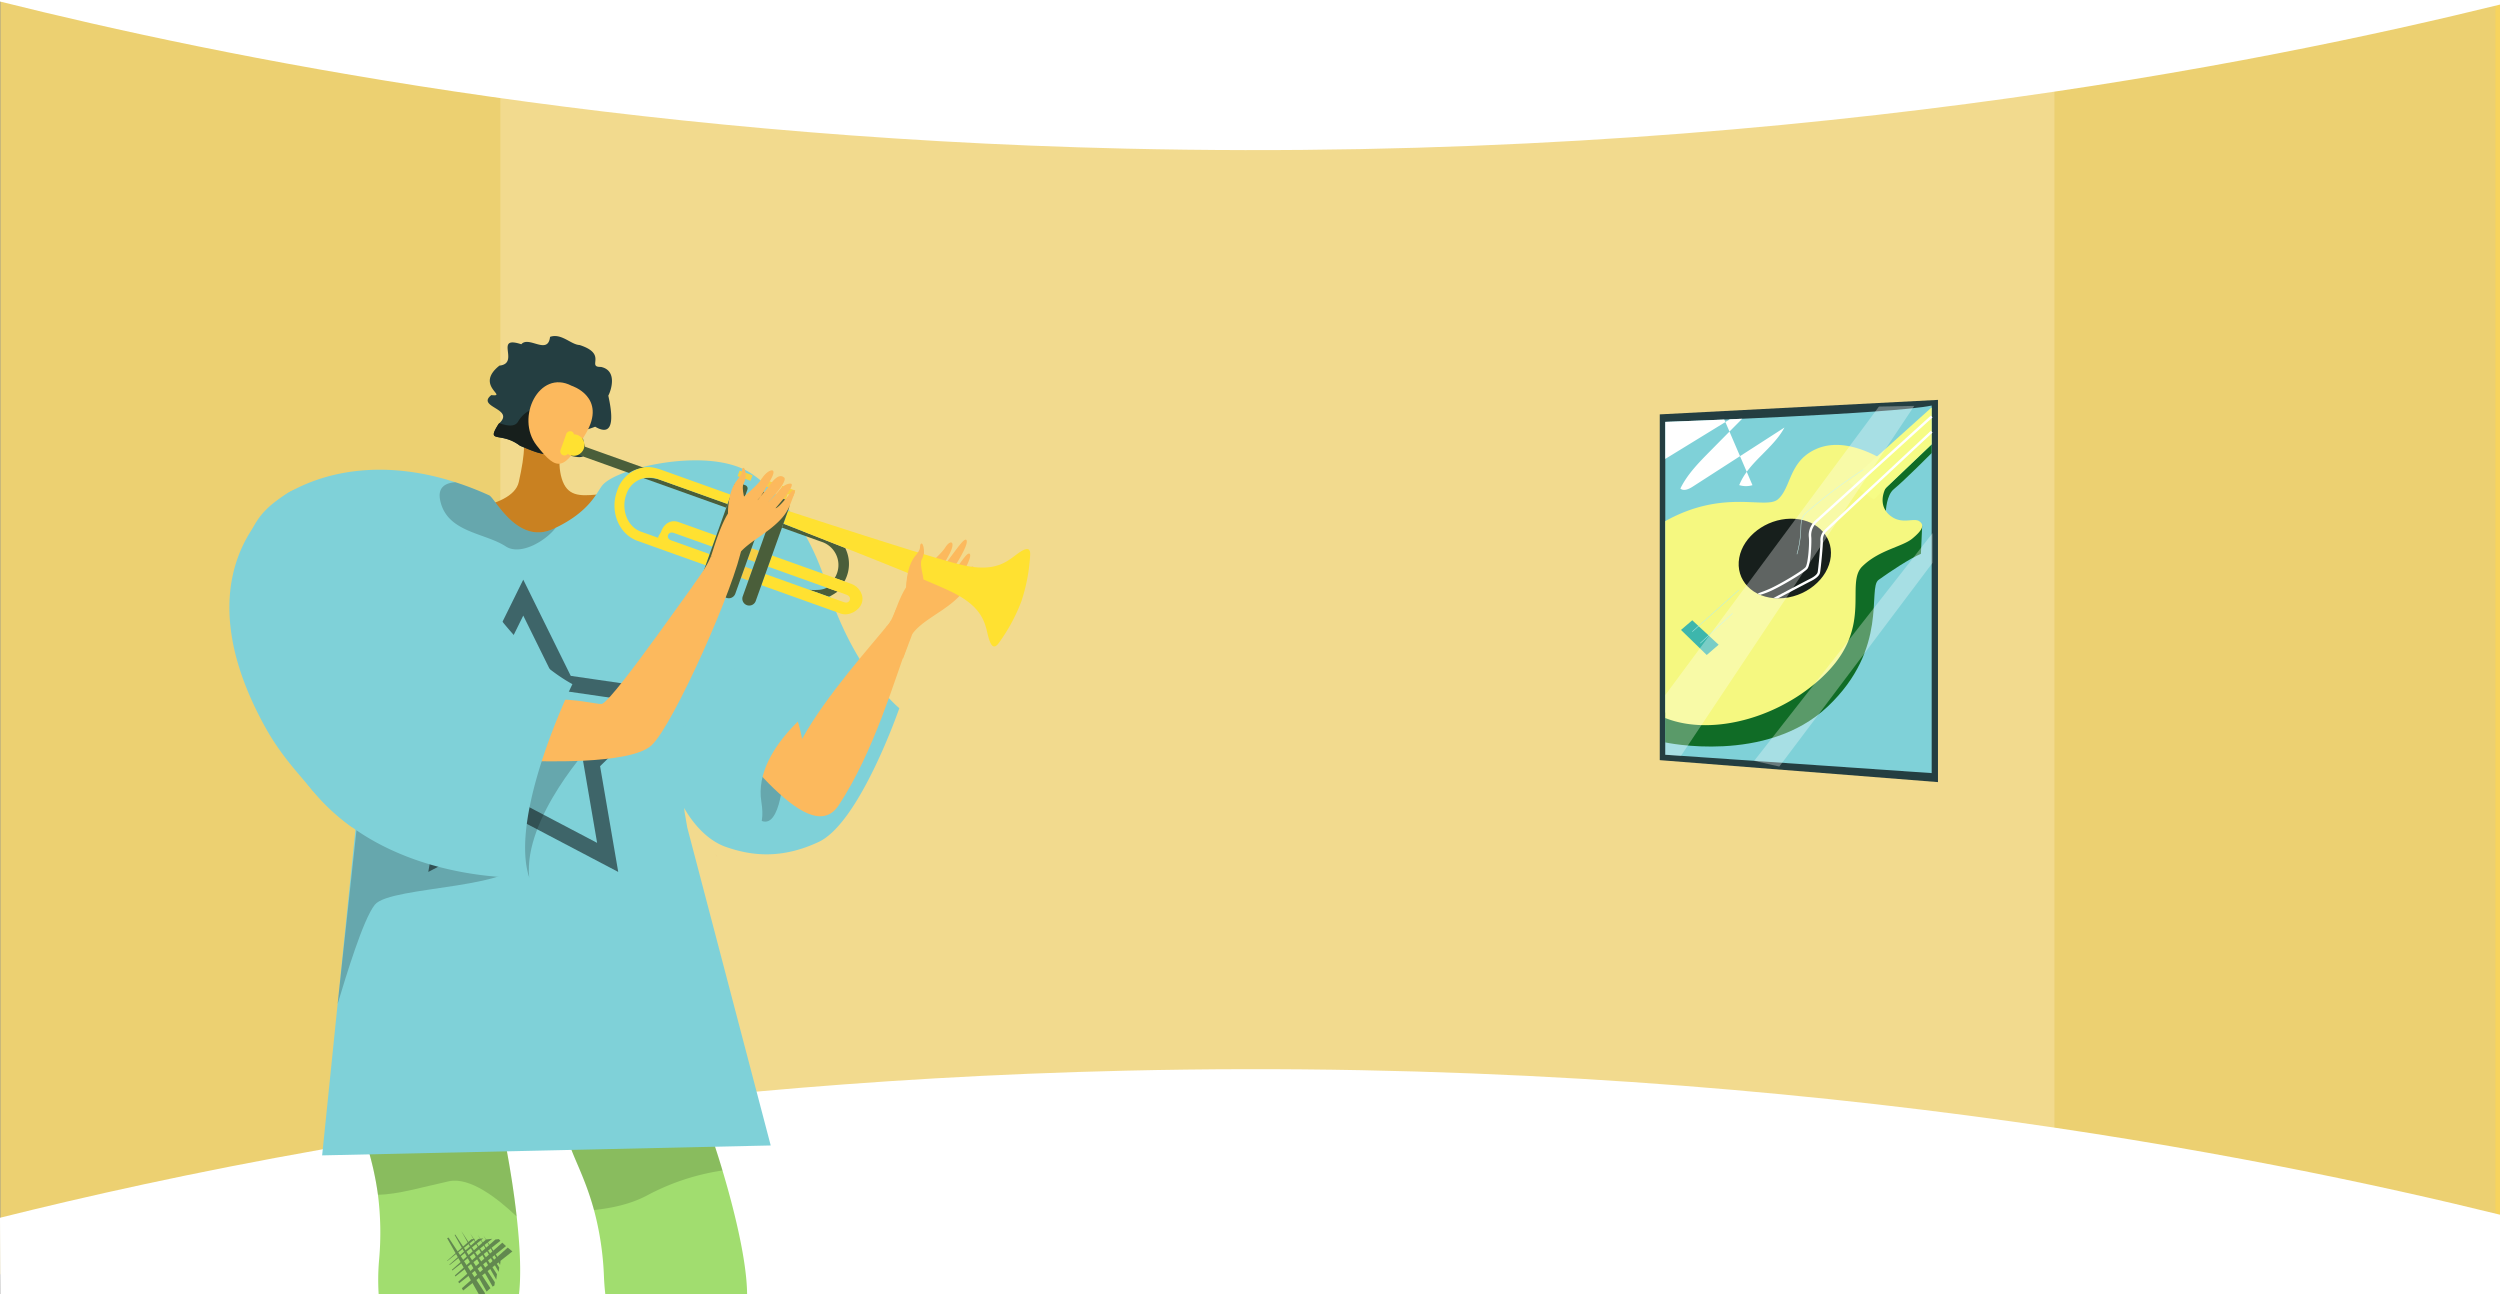 <svg xmlns="http://www.w3.org/2000/svg" xmlns:xlink="http://www.w3.org/1999/xlink" width="1366" height="707.29" viewBox="0 0 1366 707.29"><rect x="0" y="0" width="1366" height="707.29" fill="#808080" stroke="none"/><defs><style>.a,.af,.ah,.r{fill:none;}.b{clip-path:url(#a);}.c{fill:#f7d45e;}.d{fill:#ffe182;}.e{fill:#c2c2c2;}.e,.s{opacity:0.2;}.aj,.f{fill:#fff;}.g{fill:#a1dd6f;}.ac,.ad,.ae,.af,.ag,.g,.h,.k,.l,.o,.p,.q,.r,.s,.t,.u,.v{fill-rule:evenodd;}.h{opacity:0.15;}.i{opacity:0.5;}.j{fill:#243330;}.k,.m{fill:#d1d3d4;}.l{fill:#36a5ad;}.n{fill:#bcbec0;}.o{fill:#c98121;}.p{fill:#f7805c;}.ab,.q{fill:#7fd1d8;}.r{stroke:#3e6569;stroke-width:8.687px;}.af,.ah,.r{stroke-miterlimit:10;}.t{fill:#fcb95d;}.aa,.u{fill:#243e41;}.v{fill:#171f1c;}.w{fill:#4a5e3a;}.x{fill:#ffe131;}.y{fill:#f7cf43;}.z{fill:#ffbd09;}.ac{fill:#106c26;}.ad{fill:#f5f880;}.ae{fill:#f6fc85;}.af{stroke:#a1dd70;stroke-width:1.346px;}.ag{fill:#3db6ac;}.ah{stroke:#b4ede9;stroke-width:0.269px;}.ai{clip-path:url(#b);}.aj{opacity:0.31;}</style><clipPath id="a"><rect class="a" width="1366" height="707.29"/></clipPath><clipPath id="b"><path class="a" d="M1055.47,171.591V372.428L909.912,362.391V180.518S1034.72,176.087,1055.47,171.591Z"/></clipPath></defs><g class="b"><path class="c" d="M1366-42.744V715.72l-242.228-67.586-32.991-6.263,1.636-558.092,29.006-38.07Z"/><path class="c" d="M316.3,65.526,300.245,621.9.2,696.3V-53.758L299.045,39.813Z"/><path class="d" d="M697.978,29.126H273.37V646.51h849.165V29.126Z"/><path class="e" d="M1120.023,45.307V29.126H270.858v2.648L-2.311-53.758V696.3l273.169-67.734V646.51h841.85l8.552,1.623,242.228,67.586V-42.744Z"/><path class="f" d="M0,.835c121.657,30.38,335.7,73.888,615,80.372,352.972,8.194,622.429-47.1,751-78.7V-59.945H0Z"/><path class="f" d="M1366,663.712v48.78l-958.18,1.99-76.03.16-49.56.1-74.6.16L.2,715.332,0,665.382c46.04-11.5,105.32-24.87,176.36-37.42q11.625-2.04,23.67-4.06,35.04-5.88,73.53-11.31,20.46-2.88,41.86-5.56,23.16-2.895,47.4-5.53,24.735-2.685,50.58-5.04c62.6-5.69,129.95-9.79,201.6-11.45C967.969,576.822,1237.429,632.112,1366,663.712Z"/><path class="g" d="M376.669,743.162l2.58-.88-.46-.9c-1.12.45-1.81.72-1.81.72l1.28-1.74h.01l-.73-1.44c.11.16.42.67.85,1.39l1.33-.45-.45-.88-.86.35.61-.84-.71-1.4c.04.06.34.54.79,1.29l.33-.45,1.24-.42-.34-.68-.42.17.3-.41-1.04-2.04c.11.16.54.86,1.16,1.88l.4-.55,1.29-.44-1.95-3.82.02-.02c.29.46,1.13,1.86,2.25,3.73l1.99-.67-.82-1.62-1.43-2.8c.07-.05.14-.1.22-.15.21.35.44.74.69,1.14.58.97,1.23,2.06,1.92,3.23l1.83-.62-2.21-4.33-.4-.78c.15-.11.29-.22.44-.33.93,1.56,1.98,3.31,3.07,5.14l3.73-1.27c.02.04.03.07.05.11-.97.39-2.25.91-3.6,1.45.2.34.4.69.62,1.04l3.69-1.25a.905.905,0,0,0,.11.16c-1.03.42-2.28.92-3.59,1.45.26.44.53.89.8,1.33l3.8-1.29c.06.08.11.17.16.25-1.12.45-2.38.96-3.7,1.48.17.29.35.59.52.88.11.19.23.38.34.57l3.88-1.32c.08.12.15.24.23.36-1.18.47-2.46.99-3.78,1.52q.48.795.93,1.56l3.93-1.33.33.54c-1.22.49-2.5,1.01-3.81,1.54.29.5.58.98.87,1.46l3.96-1.34c.16.26.32.52.47.77-1.25.5-2.54,1.02-3.85,1.55,1.17,1.96,2.24,3.77,3.13,5.26l-.88.09c-.45.06-.9.13-1.34.22l-2.51-4.93c-.35.14-.69.28-1.04.42,1.09,1.82,2.06,3.45,2.79,4.69a16.005,16.005,0,0,0-1.7.54l-2.4-4.71c-.39.16-.79.32-1.18.48,1.18,1.99,2.18,3.67,2.73,4.61-.22.11-.44.22-.65.34l-1.06-.43-2.09-4.1c-.37.15-.73.3-1.09.44,1.18,2,2.06,3.48,2.14,3.62l-1.74-.69-1.31-2.56c-.34.13-.68.26-1.02.4.79,1.34,1.34,2.26,1.34,2.26l-1.4-.56-.71-1.39c-.24.1-.49.19-.73.29l.53.9-1.12-.45-.09-.18c-1.81.73-3.5,1.41-5,2.01-.1-.69-.22-1.38-.35-2.06l4.54-1.54-.47-.92c-1.59.64-3.03,1.21-4.22,1.69-.12-.57-.25-1.14-.4-1.71l3.93-1.33-.52-1.02c-1.54.61-2.81,1.12-3.66,1.46-.07-.26-.15-.51-.23-.76Z"/><path class="g" d="M407.819,714.482l-76.03.16a138.83,138.83,0,0,1-1.8-17.35,163.974,163.974,0,0,0-5.43-36.14c-4.05-14.86-9.31-24.98-12.3-32.86a42.549,42.549,0,0,1-1.94-6.2c-1.22-5.7,1.22-10.81,5.1-15.06,5.13-5.6,12.78-9.7,17.93-11.69,4.58-1.76,17.66,2,29.47,6.16,11.54,4.06,21.88,8.5,21.88,8.5,1.05,2.23,3.29,8.3,6,16.56,1.28,3.9,2.67,8.29,4.07,13C402.089,664.062,410.109,697.172,407.819,714.482Z"/><path class="h" d="M394.768,639.557A126.7,126.7,0,0,0,353.353,653.3c-8.622,4.535-18.664,6.8-28.8,7.856-5.2-19.063-12.361-30.331-14.23-39.066-2.82-13.209,13.965-23.241,23.026-26.745S384.7,610,384.7,610C386.238,613.282,390.376,624.877,394.768,639.557Z"/><g class="i"><path class="j" d="M396.859,749.022l-.88.09c-.45.06-.9.13-1.34.22l-2.51-4.93-.56-1.08-.73-1.43-.42-.84-.78-1.53-.33-.65-.72-1.41-.27-.52-.01-.02-.66-1.29-.21-.42-.52-1.02-.18-.35-2.21-4.33-.4-.78c.15-.11.29-.22.44-.33.93,1.56,1.98,3.31,3.07,5.14.06.1.11.19.18.29.2.34.4.69.62,1.04.06.12.14.24.21.36.26.44.53.89.8,1.33.08.15.17.3.26.44.17.29.35.59.52.88.11.19.23.38.34.57s.22.38.33.56q.48.795.93,1.56.225.39.45.75c.29.5.58.98.87,1.46.19.33.39.66.58.98C394.9,745.722,395.969,747.532,396.859,749.022Z"/><path class="j" d="M393.879,749.512a16.005,16.005,0,0,0-1.7.54l-2.4-4.71-.62-1.2-.67-1.31-.49-.96-.72-1.41-.39-.77-.37-.73-.28-.55-.33-.65-.61-1.19-.27-.54-.46-.9-.24-.47-.82-1.62-1.43-2.8c.07-.05.14-.1.22-.15.21.35.44.74.69,1.14.58.97,1.23,2.06,1.92,3.23.09.14.18.29.26.44l.54.9c.1.16.2.32.29.49l.72,1.2c.12.19.23.39.35.58.26.43.52.87.77,1.3.08.12.15.24.22.36s.14.23.2.34c.29.48.57.95.85,1.42.18.29.35.59.53.88.26.45.53.9.79,1.34q.345.57.66,1.11C392.179,746.642,393.149,748.272,393.879,749.512Z"/><path class="j" d="M391.329,750.432c-.22.11-.44.22-.65.34l-1.06-.43-2.09-4.1-.68-1.32-.6-1.19-.55-1.08-.66-1.29-.45-.89-.6-1.17-.39-.75-.55-1.08-.33-.66-.4-.78-.3-.59-1.95-3.82.02-.02c.29.46,1.13,1.86,2.25,3.73.11.18.22.37.34.56.15.25.3.51.47.78.11.2.24.41.36.62.21.35.43.71.64,1.07.14.23.28.47.42.71.24.39.47.78.7,1.17.17.27.33.55.49.83l.78,1.29c.2.34.4.67.6,1.01.24.41.48.81.72,1.21.25.43.5.84.74,1.24C389.779,747.812,390.779,749.492,391.329,750.432Z"/><path class="j" d="M388.579,750.3l-1.74-.69-1.31-2.56-.73-1.43-.55-1.09-.6-1.19-.61-1.18-.5-.99-.55-1.07-.43-.86-.5-.97-.39-.76-.34-.68-.12-.24-1.04-2.04c.11.16.54.86,1.16,1.88.06.11.13.22.2.33.12.21.25.43.39.67s.29.47.44.72q.27.465.57.96c.16.27.32.54.49.82.21.35.42.7.63,1.06.19.31.37.63.57.94.23.4.46.79.7,1.19.22.38.45.75.67,1.12s.43.73.64,1.09q.42.705.81,1.35C387.619,748.682,388.5,750.162,388.579,750.3Z"/><path class="j" d="M385.849,749.712l-1.4-.56-.71-1.39-.77-1.52-.51-.99-.65-1.28-.56-1.1-.55-1.08-.49-.98-.49-.95-.45-.88-.25-.49-.71-1.4c.04.06.34.54.79,1.29.1.17.21.35.32.54.17.27.34.56.52.87.18.29.36.59.55.91s.38.64.58.97.41.68.61,1.03c.22.36.44.73.66,1.09.24.41.48.82.72,1.22.2.34.4.68.59,1,.31.51.6,1,.86,1.44C385.3,748.792,385.849,749.712,385.849,749.712Z"/><path class="j" d="M383.539,748.952l-1.12-.45-.09-.18-.81-1.59-.47-.92-.69-1.35-.52-1.02-.59-1.16-.46-.9-.52-1.02-.73-1.44c.11.16.42.67.85,1.39.18.3.38.63.59.99.17.28.35.58.54.89q.315.54.66,1.11c.2.33.4.68.6,1.02.26.44.52.88.78,1.29.18.32.37.63.54.92.35.59.66,1.11.91,1.52Z"/><path class="j" d="M397.579,742.212c-1.25.5-2.54,1.02-3.85,1.55-.53.21-1.06.42-1.6.64-.35.14-.69.28-1.04.42-.44.17-.87.35-1.31.52-.39.16-.79.32-1.18.48-.36.14-.72.28-1.07.42-.37.15-.73.3-1.09.44-.31.12-.61.24-.91.37-.34.13-.68.26-1.02.4-.26.1-.51.21-.77.31-.24.1-.49.19-.73.29s-.46.18-.68.27c-1.81.73-3.5,1.41-5,2.01-.1-.69-.22-1.38-.35-2.06l4.54-1.54.58-.2.87-.29.68-.23,1.15-.39.83-.29,1.22-.41,1.01-.34,1.3-.44,1.27-.43,1.14-.39,1.58-.54,3.96-1.34C397.269,741.7,397.429,741.962,397.579,742.212Z"/><path class="j" d="M396.089,739.782c-1.22.49-2.5,1.01-3.81,1.54-.48.18-.96.38-1.44.57l-1.2.48c-.39.15-.77.31-1.15.46l-1.35.54c-.3.12-.6.24-.89.36l-1.26.51c-.25.09-.5.19-.74.29-.4.16-.8.32-1.19.48l-.6.24q-.465.18-.9.36c-.17.07-.34.14-.51.2-1.59.64-3.03,1.21-4.22,1.69-.12-.57-.25-1.14-.4-1.71l3.93-1.33.42-.14,1.03-.35.53-.18,1.31-.45.67-.22,1.38-.47.84-.29,1.46-.49,1.11-.38,1.31-.44,1.41-.48,3.93-1.33Z"/><path class="j" d="M394.679,737.492c-1.18.47-2.46.99-3.78,1.52l-1.26.51c-.46.18-.92.36-1.38.55-.33.13-.65.26-.98.39-.51.2-1.02.41-1.52.61-.24.1-.48.19-.72.29-.48.19-.96.38-1.42.57-.2.07-.39.15-.58.23-.47.18-.92.36-1.36.54-.14.06-.29.12-.43.17-.37.15-.73.29-1.07.43-.12.05-.23.09-.34.14-1.54.61-2.81,1.12-3.66,1.46-.07-.26-.15-.51-.23-.76l.72-.98,2.58-.88.27-.09,1.18-.4.37-.12,1.47-.5.51-.18,1.54-.52.68-.23,1.62-.55.95-.32,1.47-.5,1.26-.42,3.88-1.32C394.529,737.252,394.6,737.372,394.679,737.492Z"/><path class="j" d="M393.409,735.522c-1.12.45-2.38.96-3.7,1.48-.37.16-.74.31-1.12.46-.5.2-1.01.4-1.52.61-.28.11-.56.22-.83.34-.57.22-1.12.44-1.67.66-.2.08-.39.16-.58.23-.54.22-1.07.43-1.57.63-.15.06-.29.12-.43.17q-.795.315-1.5.6c-.1.04-.19.08-.28.11-.45.18-.86.35-1.23.49-.07.03-.13.05-.19.08-1.12.45-1.81.72-1.81.72l1.28-1.74h.01l.12-.05,1.33-.45.22-.07,1.62-.55.37-.13,1.67-.56.55-.19,1.76-.6.81-.27,1.6-.55,1.13-.38,3.8-1.29C393.309,735.352,393.359,735.442,393.409,735.522Z"/><path class="j" d="M392.239,733.782c-1.03.42-2.28.92-3.59,1.45-.33.13-.66.26-1,.4l-1.65.66c-.24.1-.47.19-.7.28-.61.25-1.22.49-1.79.72-.16.06-.31.12-.46.18-.6.25-1.17.47-1.69.68l-.3.12c-.65.26-1.21.48-1.64.65a.471.471,0,0,1-.15.06l-.86.35.61-.84.08-.11.33-.45,1.24-.42.25-.08,1.8-.62.43-.14,1.88-.64.68-.23,1.73-.59,1-.34,3.69-1.25A.905.905,0,0,0,392.239,733.782Z"/><path class="j" d="M391.419,732.382c-.97.39-2.25.91-3.6,1.45l-.9.36c-.58.23-1.17.47-1.75.71-.2.08-.4.16-.6.23-.67.27-1.31.53-1.89.76-.13.05-.24.1-.36.14-.75.3-1.37.55-1.79.73-.07.02-.14.05-.2.07l-.42.17.3-.41.12-.16.4-.55,1.29-.44.32-.11,1.99-.67.58-.2,1.83-.62.9-.3,3.73-1.27C391.389,732.312,391.4,732.342,391.419,732.382Z"/></g><path class="k" d="M415.179,883.522q-.45.42-1.23,1.2c-.49-.33-.8-.51-.82-.52l.49-.89Q414.354,883.4,415.179,883.522Z"/><path class="l" d="M362.779,904.8a3.441,3.441,0,0,1,.21-.92C362.909,904.192,362.839,904.5,362.779,904.8Z"/><path class="l" d="M415.179,883.522q-.45.42-1.23,1.2c-.49-.33-.8-.51-.82-.52l.49-.89Q414.354,883.4,415.179,883.522Z"/><path class="m" d="M415.179,883.522q-.45.42-1.23,1.2c-.49-.33-.8-.51-.82-.52l.49-.89Q414.354,883.4,415.179,883.522Z"/><path class="n" d="M415.179,883.522q-.45.42-1.23,1.2c-.49-.33-.8-.51-.82-.52l.49-.89Q414.354,883.4,415.179,883.522Z"/><path class="g" d="M226.159,857.772c-.02.1-.04.21-.06.31l-.54-.09C225.559,857.872,225.789,857.8,226.159,857.772Z"/><path class="g" d="M282.229,714.742l-74.6.16a124.961,124.961,0,0,1-.45-26.99,165.181,165.181,0,0,0-.67-35.12,163.539,163.539,0,0,0-4.56-22.06c-.66-2.44-1.32-4.71-1.92-6.83-1.46-5.11-2.62-9.36-2.94-13.06-1.14-13.46,16.77-21.31,26.2-23.65s49.1,20.98,49.1,20.98c.29.91.69,2.42,1.17,4.42.93,3.87,2.14,9.61,3.42,16.48,1.88,10.18,3.92,22.87,5.34,35.64C284.459,683.872,285.259,703.242,282.229,714.742Z"/><path class="h" d="M197.09,610.84c.774,9.118,6.73,21.557,9.416,41.955,10.527-.03,24.675-4.266,38.664-7.329,11.712-2.557,26.824,9.453,37.152,19.242-2.887-25.819-8.22-51.257-9.932-56.539,0,0-39.676-23.309-49.1-20.978S195.948,597.381,197.09,610.84Z"/><g class="i"><path class="j" d="M245.1,676.209l.752,1.148,7.19,10.968,12.038,18.356q-.7.8-1.344,1.661c-.277.372-.546.749-.811,1.13L252.854,691.7c-3.022-5.355-6.059-10.739-8.552-15.157Z"/><path class="j" d="M248.77,674.576l2.718,4.144,5.741,8.753,10.763,16.4a21.741,21.741,0,0,0-2.074,1.893l-8.843-15.6-7.66-13.575-1.031-1.84Z"/><path class="j" d="M269.163,703.01c-3.156-5.559-15.559-27.416-16.975-30.092l.029-.014L270.389,700.6l-.24,1.788C269.814,702.583,269.484,702.791,269.163,703.01Z"/><path class="j" d="M256.908,673.916c.273.67,14.24,25.256,14.24,25.256l.4-2.954Z"/><path class="j" d="M261.089,674.775c.217.535,11.372,20.17,11.372,20.17l.324-2.357Z"/><path class="j" d="M264.147,675.072c.173.427,9.085,16.113,9.085,16.113l.261-1.883Z"/><path class="j" d="M252.357,703.9l25.061-22.215q1.251,1.066,2.546,2.082c-7.2,5.724-17.779,14.134-26.923,21.381Q252.7,704.524,252.357,703.9Z"/><path class="j" d="M250.392,700.33l24.069-21.336q.99.965,2.024,1.88c-6.043,4.806-16.933,13.465-25.609,20.336Q250.634,700.77,250.392,700.33Z"/><path class="j" d="M248.529,696.89l22.137-19.623,1.9-.22c.282.307.569.609.858.908-4.168,3.317-16.245,12.923-24.585,19.522C248.738,697.281,248.633,697.086,248.529,696.89Z"/><path class="j" d="M246.927,693.8l18.663-16.544,3.4-.394s-13.753,10.948-21.852,17.351C247.064,694.075,247,693.937,246.927,693.8Z"/><path class="j" d="M245.548,690.97l15.8-14.006,2.715-.313s-12.089,9.623-18.386,14.594C245.635,691.154,245.591,691.062,245.548,690.97Z"/><path class="j" d="M244.283,688.885l13.255-11.749,2.173-.251s-10.493,8.352-15.31,12.149C244.362,688.984,244.323,688.934,244.283,688.885Z"/></g><path class="k" d="M207.129,899.612c.14-.39.29-.8.47-1.2A8.777,8.777,0,0,1,207.129,899.612Z"/><path class="o" d="M238.822,279.809s41.123-.587,44.648-16.449,4.112-24.514,0-33.7,23.5,10.2,23.5,10.2-2.938,12.337,0,21.736,9.4,9.589,19.387,8.613,0,30.748,0,30.748-35.776,3.88-38.45,5.171-39.685.471-41.447,0S238.822,279.809,238.822,279.809Z"/><path class="p" d="M226.429,526.327c1.672.127,9.64-3.228,22.382,4.855s25.768,20.716,35.41,18.774,3.182-12.934-2.394-15.346c-5.021-2.172-14.5-5-12.449-8.6s6.525-3.2,11.031.012,8.1.117,6.555-1.681-12.719-8.211-15.415-8.75c-1.994-.4-11.055,2.33-15.815,1.18s-23.671-7.425-23.671-7.425Z"/><path class="q" d="M491.4,386.958s-21.587,62.566-44.072,73.074c-20.06,9.375-36.356,7.776-50.779,2.7s-22.71-21.28-22.71-21.28l.2,2.105,1.481,8.6,45.6,173.729L176.018,631.3l18.2-178,1.246-11.064.634-5.588-3.576,15.447a114.743,114.743,0,0,1-21.2-19.553,119.8,119.8,0,0,1-22.3-41.017c-4.444-13.863-7.826-26.02-10.3-36.706-14.333-61.99,1.89-74.73,18.614-85.456.572-.337,1.154-.664,1.736-.981a.678.678,0,0,1,.072-.031c22.689-12.33,53.776-16.417,89.665-4.862a169.8,169.8,0,0,1,18.511,7.192c3.187,1.45,15.375,27.4,35.092,18.266.419-.2.837-.389,1.246-.593,18-8.683,22.118-18.593,25.07-22.659,0-.01.01-.02.021-.03.1-.123.194-.246.285-.368,2.074-2.615,7.121-5.384,14.027-7.734,18.756-6.385,51.3-10.2,68.171,1.635s32.415,33.355,41.211,62.92C467.23,367.513,491.4,386.958,491.4,386.958Z"/><path class="r" d="M285.91,326.541l23.06,46.725,51.564,7.493-37.312,36.37,8.808,51.355-46.12-24.247-46.12,24.247,8.808-51.355-37.312-36.37,51.564-7.493Z"/><path class="s" d="M204.8,494.35c-6.375,7.968-15.6,38.605-20.325,54.215l14.594-134.451,3.933-17.48c24.518-21.995,80.382,50.676,82.9,70.147S213.456,483.531,204.8,494.35Z"/><path class="s" d="M303.663,288.35c-5.833,7.56-19.482,15.334-27.318,10.206-11.564-7.56-32.241-7.57-35.847-25.234-1.43-6.987,2.748-9.439,8.316-9.837a169.878,169.878,0,0,1,18.511,7.192c3.187,1.45,15.375,27.4,35.091,18.266C302.835,288.748,303.254,288.554,303.663,288.35Z"/><path class="p" d="M390.927,466.781a14.873,14.873,0,0,1,1.012,1.39Z"/><path class="q" d="M199.328,339.389l-28,93.149a119.8,119.8,0,0,1-22.3-41.017c-4.444-13.863-7.826-26.02-10.3-36.706L176.9,320.857Z"/><path class="s" d="M419.233,417.092s-20.44,15.63-6.69,28.924,15.516-22.761,15.516-22.761l-6.933-6.163Z"/><path class="t" d="M485.4,345.115c.8-1.452,5.777-21.051,12.067-27.221s16.375-14.552,18.92-18.609c2.993-4.773,5.767-3.474,2.8,2.625-1.928,3.963-6.49,11.322-7.863,12.5-.665.571,3.238-3.69,7.114-8.776,4.122-5.407,8.288-11.649,9.5-10.67,2.345,1.9-8.568,18.661-10.928,21.072a65.763,65.763,0,0,0,6.128-6.47c2.585-3.146,5.062-7.353,6.441-7.072,2.173.442-2.609,10.56-8.267,16.8.1.359,2.572-.861,8.683-8.887.615-.806,2.946-1.907,1.6,1.557-2.837,7.292-3.469,10.789-11.005,17.1-7.349,6.159-17.2,10.625-22.061,17.271Z"/><path class="t" d="M458.209,440.075c19.423-29.337,30.784-69.559,37.661-87.406-3.894-3.556-6.815-8.506-9-13.778-.226.409-.45.814-.669,1.208-10.473,13.041-34.566,39.549-47.941,63.64.417,3.336-1.957-17.205-10.13-21.4-16.532-8.477-45.572-5.776-44.71,6.645C398.313,398.943,441.017,466.07,458.209,440.075Z"/><path class="t" d="M498.527,346.345l-5.175,13.64-9.085-17.408s1.34-.048,4.888-8.694,9.04,2.279,9.04,2.279Z"/><path class="t" d="M495.128,323.761s-.335-12.035,5.163-18.463c3.267-3.821,2.2-4.932,2.563-5.813,1.218-2.923,3.192,3.711.956,7.607-1.818,3.167,1.287,9.9.656,12.367s-3.646,8.463-5.477,8.658S495.128,323.761,495.128,323.761Z"/><path class="u" d="M325.191,233.153c-8.184,3.31-8.059.2-5.259,12.657.32,7.205-7.779,2.521-15.127,1.89a12.679,12.679,0,0,0-4.549.3c-4.287.773-10.26-2.05-16.107-4.436-10.635-8.137-18.782-.693-11.673-11.975.133-.123.281-.238.4-.369,8.539-8.039-12.808-8.655-4.427-15.336,9.53,1.034-9.4-5.109,4.435-16.107,11.541-1.246-3.334-16.706,11.976-11.673,4.034-4.814,14.53,6.185,15.69-4.036,6.185-2.212,11.54,4.318,16.122,4.444,15.629,5.04,3.64,12.129,11.658,11.967,9.339,1.969,5.439,13.212,4.051,15.7C334.006,223.624,337.1,240.189,325.191,233.153Z"/><path class="v" d="M304.8,247.7a12.679,12.679,0,0,0-4.549.3c-4.287.773-10.26-2.05-16.107-4.436-10.635-8.137-18.782-.693-11.673-11.975.133-.123.281-.238.4-.369,4.166,1.513,8.413,2.175,10.163-.79,7.9-13.386,24.649-5.529,24.649-5.529s-1.065,11.64-1.379,12.785C306.143,238.269,305.448,242.96,304.8,247.7Z"/><path class="t" d="M312.315,210.777s19.581,6.126,7.75,26.151-15.348,21.361-26.936,6.327S294.582,201.525,312.315,210.777Z"/><rect class="a" width="4.31" height="5.387" transform="translate(394.86 305.319) rotate(-70.315)"/><rect class="a" width="4.31" height="4.31" transform="translate(407.033 309.674) rotate(-70.315)"/><rect class="a" width="16.161" height="4.31" transform="translate(410.663 299.53) rotate(-70.315)"/><path class="a" d="M342.294,269.939l-.134.376c-2.779,7.768.352,17.419,8.121,20.2l9.35,3.345c.018-1.138,1.292-2.427,1.649-3.423l.019-.054c1.522-4.254,5.232-6.641,9.484-5.12l20.606,7.372,5.443-15.217-45.255-16.19C347.319,261.992,343.981,265.224,342.294,269.939Z"/><path class="a" d="M365.059,292.368c-.482,1.349.368,2.42,1.715,2.9l20.985,7.508,1.452-4.058-20.985-7.507C366.879,290.731,365.541,291.022,365.059,292.368Z"/><rect class="a" width="16.161" height="5.387" transform="translate(398.49 295.174) rotate(-70.315)"/><path class="a" d="M456.115,315.791a14.471,14.471,0,0,0,1.189-2.48,13.306,13.306,0,0,0-8.376-17.256l-21.663-7.75-5.444,15.217Z"/><path class="a" d="M442.334,322.3c3.789.211,6.908.183,9.451-1.2l-32.141-11.5-1.452,4.058Z"/><path class="a" d="M461.129,329.027c1.349.483,2.684.193,3.167-1.155s-.366-2.42-1.715-2.9l-4.879-1.746c-1.233.7-3.128,2.314-4.9,2.824Z"/><rect class="w" width="2.155" height="5.387" transform="translate(403.933 279.958) rotate(-70.315)"/><path class="w" d="M442.334,322.3l10.468,3.745c1.772-.51,3.667-2.121,4.9-2.824l-5.917-2.117C449.242,322.486,446.123,322.514,442.334,322.3Z"/><path class="w" d="M352,255.656l-33.046-11.823c.285.1.056,1.246-.219,2.016a5.1,5.1,0,0,1-2.429,2.759l27.381,9.8A18.374,18.374,0,0,1,352,255.656Z"/><path class="w" d="M351.577,261.227l45.255,16.19.726-2.028L360.443,262.11A21.486,21.486,0,0,0,351.577,261.227Z"/><path class="w" d="M416.832,282.284l-.725,2.029,4.057,1.452.962-2.687c-1-.409-2.711-.227-3.36-.46Z"/><path class="w" d="M428.059,286.086l-.794,2.219,21.663,7.75a13.306,13.306,0,0,1,8.376,17.256,14.471,14.471,0,0,1-1.189,2.48l5.292,1.893a21.223,21.223,0,0,0,1.3-2.9,19.437,19.437,0,0,0-.882-15.343c-15.289-6.036-28.118-11.054-32.644-12.848A8.183,8.183,0,0,1,428.059,286.086Z"/><path class="x" d="M554.661,303.546c-5.476,4.156-12.148,9.107-29.289,5.093s-82.258-25.457-93.661-29.112a10.141,10.141,0,0,0-1.182-.345l-2.47,6.9a10.107,10.107,0,0,0,1.133.483c4.527,1.792,17.607,6.88,32.9,12.916,22.332,8.818,48.722,19.424,58.1,24.036,15.8,7.771,17.752,15.807,19.349,22.494,1.163,4.869,2.767,10.1,6.151,5.378a96.84,96.84,0,0,0,12.34-22.7,96.594,96.594,0,0,0,4.838-25.387C563.245,297.507,558.649,300.52,554.661,303.546Z"/><rect class="y" width="5.387" height="5.387" transform="translate(404.659 277.929) rotate(-70.315)"/><path class="z" d="M416.832,282.284l.934.334c.649.233,2.362.051,3.36.46l2.135-5.97a12.423,12.423,0,0,1-3.479.51l-1.135-.406Z"/><rect class="y" width="6.464" height="5.387" transform="translate(396.312 301.261) rotate(-70.315)"/><rect class="y" width="6.464" height="4.31" transform="translate(404.856 315.76) rotate(-70.315)"/><rect class="y" width="6.464" height="4.31" transform="translate(408.485 305.616) rotate(-70.315)"/><rect class="y" width="6.464" height="5.387" transform="translate(392.683 311.405) rotate(-70.315)"/><path class="x" d="M387.759,302.778l-20.985-7.508c-1.347-.482-2.2-1.553-1.715-2.9s1.82-1.637,3.167-1.155l20.985,7.507,2.178-6.086-20.606-7.372c-4.252-1.521-7.962.866-9.484,5.12l-.019.054c-.357,1-1.631,2.285-1.649,3.423l-9.35-3.345c-7.769-2.78-10.9-12.431-8.121-20.2l.134-.376a13.065,13.065,0,0,1,9.46-8.638,14.492,14.492,0,0,1,8.689.809l37.115,13.279,1.815-5.073-37.116-13.278c-3.433-1.229-6.753-2.22-10.15-1.683a18.477,18.477,0,0,0-14.885,12.77l-.134.376c-3.817,10.667.711,23.269,11.378,27.085l16.51,5.907,20.606,7.372Z"/><path class="x" d="M421.821,303.522l-2.177,6.086,32.141,11.5,5.917,2.117,4.879,1.746c1.349.482,2.2,1.555,1.715,2.9s-1.818,1.638-3.167,1.155l-8.327-2.979L442.334,322.3l-24.142-8.637-2.177,6.087,37.244,13.324,6.126,2.192c4.255,1.522,9.931-1.384,11.453-5.637l.019-.053c1.522-4.254-1.41-9.018-5.665-10.541l-3.785-1.354-5.292-1.893Z"/><path class="y" d="M407.06,261.624l3.043,1.089,1.089-3.043-7.1-2.54L403,260.172l2.029.726-1.089,3.043,2.029.726Z"/><path class="w" d="M395.052,304.782,396.8,299.9l1.745-4.88,5.53-15.455.873-2.44,2.037-5.694,1.39-3.885a1.9,1.9,0,0,0-1.151-2.432l-1.892-.677-1.626-.582h0a1.9,1.9,0,0,0-2.432,1.151l-1.39,3.884-2.037,5.694-.873,2.441-5.53,15.455L389.7,297.36l-1.747,4.881-2.037,5.694-3.479,9.726a3.585,3.585,0,0,0,2.168,4.585h0a3.956,3.956,0,0,0,5.057-2.392l3.355-9.379Z"/><path class="y" d="M418.219,265.616l4.058,1.452,1.089-3.043-7.1-2.54-1.089,3.043,1.014.363-1.089,3.043,2.029.726Z"/><path class="w" d="M407.225,309.137l1.747-4.881,1.745-4.88,5.53-15.455.873-2.44,2.037-5.694.76-2.125a3.77,3.77,0,0,0-2.28-4.821l-.919-.329-2.44-.873-.191-.068-2.031,5.676-2.037,5.693-.873,2.441-5.53,15.455-1.745,4.879-1.747,4.881-2.036,5.694-3.418,9.553a3.77,3.77,0,0,0,2.28,4.82h0a3.771,3.771,0,0,0,4.821-2.28l3.418-9.553Z"/><path class="y" d="M430.392,269.971l3.043,1.089,1.089-3.043-7.1-2.54-1.089,3.043,2.029.726-1.089,3.043,2.029.726Z"/><path class="w" d="M418.384,313.129l1.746-4.881,1.746-4.879,5.529-15.455.654-1.828,2.47-6.9.547-1.528a3.771,3.771,0,0,0-2.28-4.821l-.69-.247-2.44-.873-.421-.15-1.984,5.545-2.135,5.97-.822,2.295-5.529,15.455-1.746,4.88-1.746,4.881-2.037,5.693-3.417,9.553a3.769,3.769,0,0,0,2.28,4.82h0a3.771,3.771,0,0,0,4.821-2.28l3.417-9.553Z"/><path class="x" d="M319.316,242.82a5.84,5.84,0,0,0-5.738-5.492,1.993,1.993,0,0,0-1.283-1.608,2.318,2.318,0,0,0-2.988,1.685l-2.91,8.134a2.317,2.317,0,0,0,1.241,3.2,2.357,2.357,0,0,0,2.61-.738,5.207,5.207,0,0,0,1.338.718,5.752,5.752,0,0,0,4.9-.484,5.8,5.8,0,0,0,2.829-5.411Z"/><path class="s" d="M323.864,406s-38.054,40.565-34.7,73.5l-37.026-47.315,25.9-35.291Z"/><path class="t" d="M290.264,415.88c1.677-.205,53.8,2.366,65.72-8.617s46.092-87.782,49.58-109.384c0,0-18.839,12.753-20.313,13.378s-49.051,70.108-56.2,73.287c-2.441,1.086-27.036-7.435-52.545,2.352S290.264,415.88,290.264,415.88Z"/><path class="t" d="M388.37,304.122c.792-1.445,5.8-20.741,12.016-26.988s13.355-11.6,15.878-15.65c2.968-4.764,8.488-6.786,5.538-.73-1.917,3.935-6.441,11.278-7.8,12.479-.657.582,3.2-3.717,7.037-8.818,4.078-5.423,6.168-4.469,7.349-3.558,2.289,1.766-6.489,11.318-8.82,13.755a68.785,68.785,0,0,0,6.055-6.534c2.556-3.162,5.169-4.016,6.52-3.793,2.129.353-2.784,7.056-8.376,13.352.1.346,2.53-.934,8.578-8.984.608-.809,2.9-1.967,1.558,1.46-2.831,7.215-3.473,10.648-10.909,17.082-7.25,6.275-17.065,11.015-20.631,17.518Z"/><path class="t" d="M397.765,280.594s-.334-12.035,5.163-18.463c3.267-3.822,2.2-4.933,2.563-5.813,1.219-2.923,3.192,3.71.956,7.607-1.818,3.167,1.287,9.9.656,12.366s-3.646,8.463-5.477,8.659S397.765,280.594,397.765,280.594Z"/><path class="t" d="M388.37,304.122s-1.18,4.033-8.471,14.177,8.629,1.186,8.629,1.186L402.8,300.164Z"/><path class="q" d="M289.167,479.5s-36.6,2.166-73.381-14.19A132.21,132.21,0,0,1,194.22,453.3c-.572-.4-1.134-.8-1.7-1.2a114.743,114.743,0,0,1-21.2-19.553c-9.2-10.942-18.23-20.38-26.632-35.644-42.546-77.294-4.077-116.809,12.647-127.535.051-.031.091-.062.143-.092a17.624,17.624,0,0,1,1.593-.889.678.678,0,0,1,.072-.031c20-9.582,54.92,26.827,54.92,26.827L257.8,316.209s24,40.618,54.962,57.607C312.766,373.816,277.888,444.889,289.167,479.5Z"/><path class="t" d="M495.128,321.969s-.335-12.035,5.163-18.464c3.267-3.821,2.2-4.932,2.563-5.812,1.218-2.923,3.192,3.71.956,7.607-1.818,3.167,1.287,9.9.656,12.366s-3.646,8.463-5.477,8.659S495.128,321.969,495.128,321.969Z"/><path class="q" d="M454.525,379.135s-43.62,27.612-38.51,59.062-27.1,15.345-27.1,15.345L369.2,405.227l13.02-23.076,29.64-26.922Z"/></g><g transform="translate(0 50)"><path class="aa" d="M906.894,365.34V176.414l152.014-7.921v208.85Z"/><path class="ab" d="M1055.47,171.591V372.428L909.912,362.391V180.518S1034.72,176.087,1055.47,171.591Z"/><path class="ac" d="M1030.437,229.193s.348-8.6,4.282-11.858c6.32-5.229,20.751-19.8,20.751-19.8v-4.758l-25.217,24.018S1022.025,223.05,1030.437,229.193Z"/><path class="ac" d="M909.912,355.655s55.218,12.074,88.7-19.55c33.7-31.828,21.637-64.763,27.835-69.254s17.252-11.783,23.136-14.241l.694-15.371s-49.5,22.069-55.72,36.061-84.641,66.188-84.641,66.188Z"/><path class="ad" d="M1044.9,244.28c-5.449,4.517-18.223,6.2-27.352,15.226-9.392,9.251,5.557,32.018-18.931,57.539-22.972,23.939-61.9,35.917-88.708,25.295V234.732c32.326-17.944,54.874-6.048,61.581-11.939,7.384-6.444,5.835-20.9,21.023-27.515,11.642-5.075,24.739-.254,33.11,4.124,1.333.677,2.536,1.356,3.589,1.989.824.475,1.549.935,2.192,1.331,1.12.7,2.686,1.258,3.873,1.971,1.947,1.174,2.92,2.754-.577,6.052a20.629,20.629,0,0,0-4.45,6.046c-2.339,4.87-2.437,10.454,1.928,14.413,6.547,5.937,13.383,1.443,16.49,3.585C1051.8,236.933,1050.308,239.791,1044.9,244.28Z"/><path class="ae" d="M1025.626,199.4l29.844-26.814v20.186l-25.217,24.017v.016l-6.454,6.135-4.638-3.216-5.734-4.009-3.365-2.336Z"/><path class="v" d="M1000.339,254.13c-1.3,12.264-14.026,22.674-28.346,22.812-14.281.138-23.929-10-21.667-22.22C952.5,242.964,965,233.6,978.333,233.416,991.7,233.231,1001.589,242.328,1000.339,254.13Z"/><path class="f" d="M1055.934,178.078l-62.911,57.048a9.074,9.074,0,0,0-1.488,1.674,9.308,9.308,0,0,0-1.9,5.831,5.893,5.893,0,0,0,.049.762c.213,1.732-.073,14.934-2.148,17.422-1.928,2.307-15.1,9.974-20.41,12.27-3.769,1.628-5.059,1.765-5.335,1.962a2.319,2.319,0,0,1-.293-.127l-.195-.192-.146.05h-.017c-.211-.1-.406-.206-.617-.317.227-.5,1.646-.642,6.229-2.651,5.968-2.616,18.252-10.043,19.755-11.843,1.4-1.686,2.262-13.092,1.837-16.4-.033-.275-.049-.583-.065-.891a10.728,10.728,0,0,1,2.076-6.546,11.3,11.3,0,0,1,1.766-1.986l62.883-57.065Z"/><path class="af" d="M928,293.225"/><path class="af" d="M934.34,298.819"/><path class="f" d="M1055.934,186.352,998.1,240.282a7.136,7.136,0,0,0-1.146,1.378,5.946,5.946,0,0,0-.933,3.663c.2,1.945-1.211,16.127-1.554,17.591-.344,1.593-2.029,3.136-4.972,4.6-1.536.762-12.669,6.612-18.014,9.417-.88.009-1.743-.048-2.59-.121,3.811-2.012,18.2-9.611,20.016-10.49,2.485-1.227,3.989-2.524,4.251-3.679.36-1.61,1.685-15.626,1.521-17.117a7.522,7.522,0,0,1,1.391-4.934,9.329,9.329,0,0,1,1.113-1.281l57.828-53.915Z"/><path class="ag" d="M924.657,288.919l14.411,13.354-6.514,5.614L918.494,294.2Z"/><path class="ah" d="M981.856,252.822a56.244,56.244,0,0,0,2.117-13.5c.084-2.508.043-5.178,1.391-7.319a12.634,12.634,0,0,1,2.538-2.69,269.776,269.776,0,0,1,30.223-22.7"/><path class="ah" d="M929.009,301.462l17.643-16.322"/><path class="ah" d="M924.671,295.142l25.464-22.787"/><g class="ai"><path class="f" d="M932.918,157.7A146.71,146.71,0,0,0,891.8,203.8c-1.186,2.1-2.309,4.777-.972,6.738,4.712-.989,8.944-3.563,13.073-6.1l57.862-35.489q-13.9,13.919-27.661,27.868c-6.048,6.13-12.185,12.415-15.949,20.119,1.808,1.606,4.658.307,6.723-1.024L975.035,183.6c-6.359,11.809-19.825,19.049-24.714,31.471a12.43,12.43,0,0,0,7.231.036"/></g><path class="aj" d="M909.912,329.764l116.737-157.606,19.306-.379-127.461,191.2-8.582-.592Z"/><path class="aj" d="M958.471,365.739l97.463-124.434V257.54l-83.727,111.3Z"/></g></svg>
